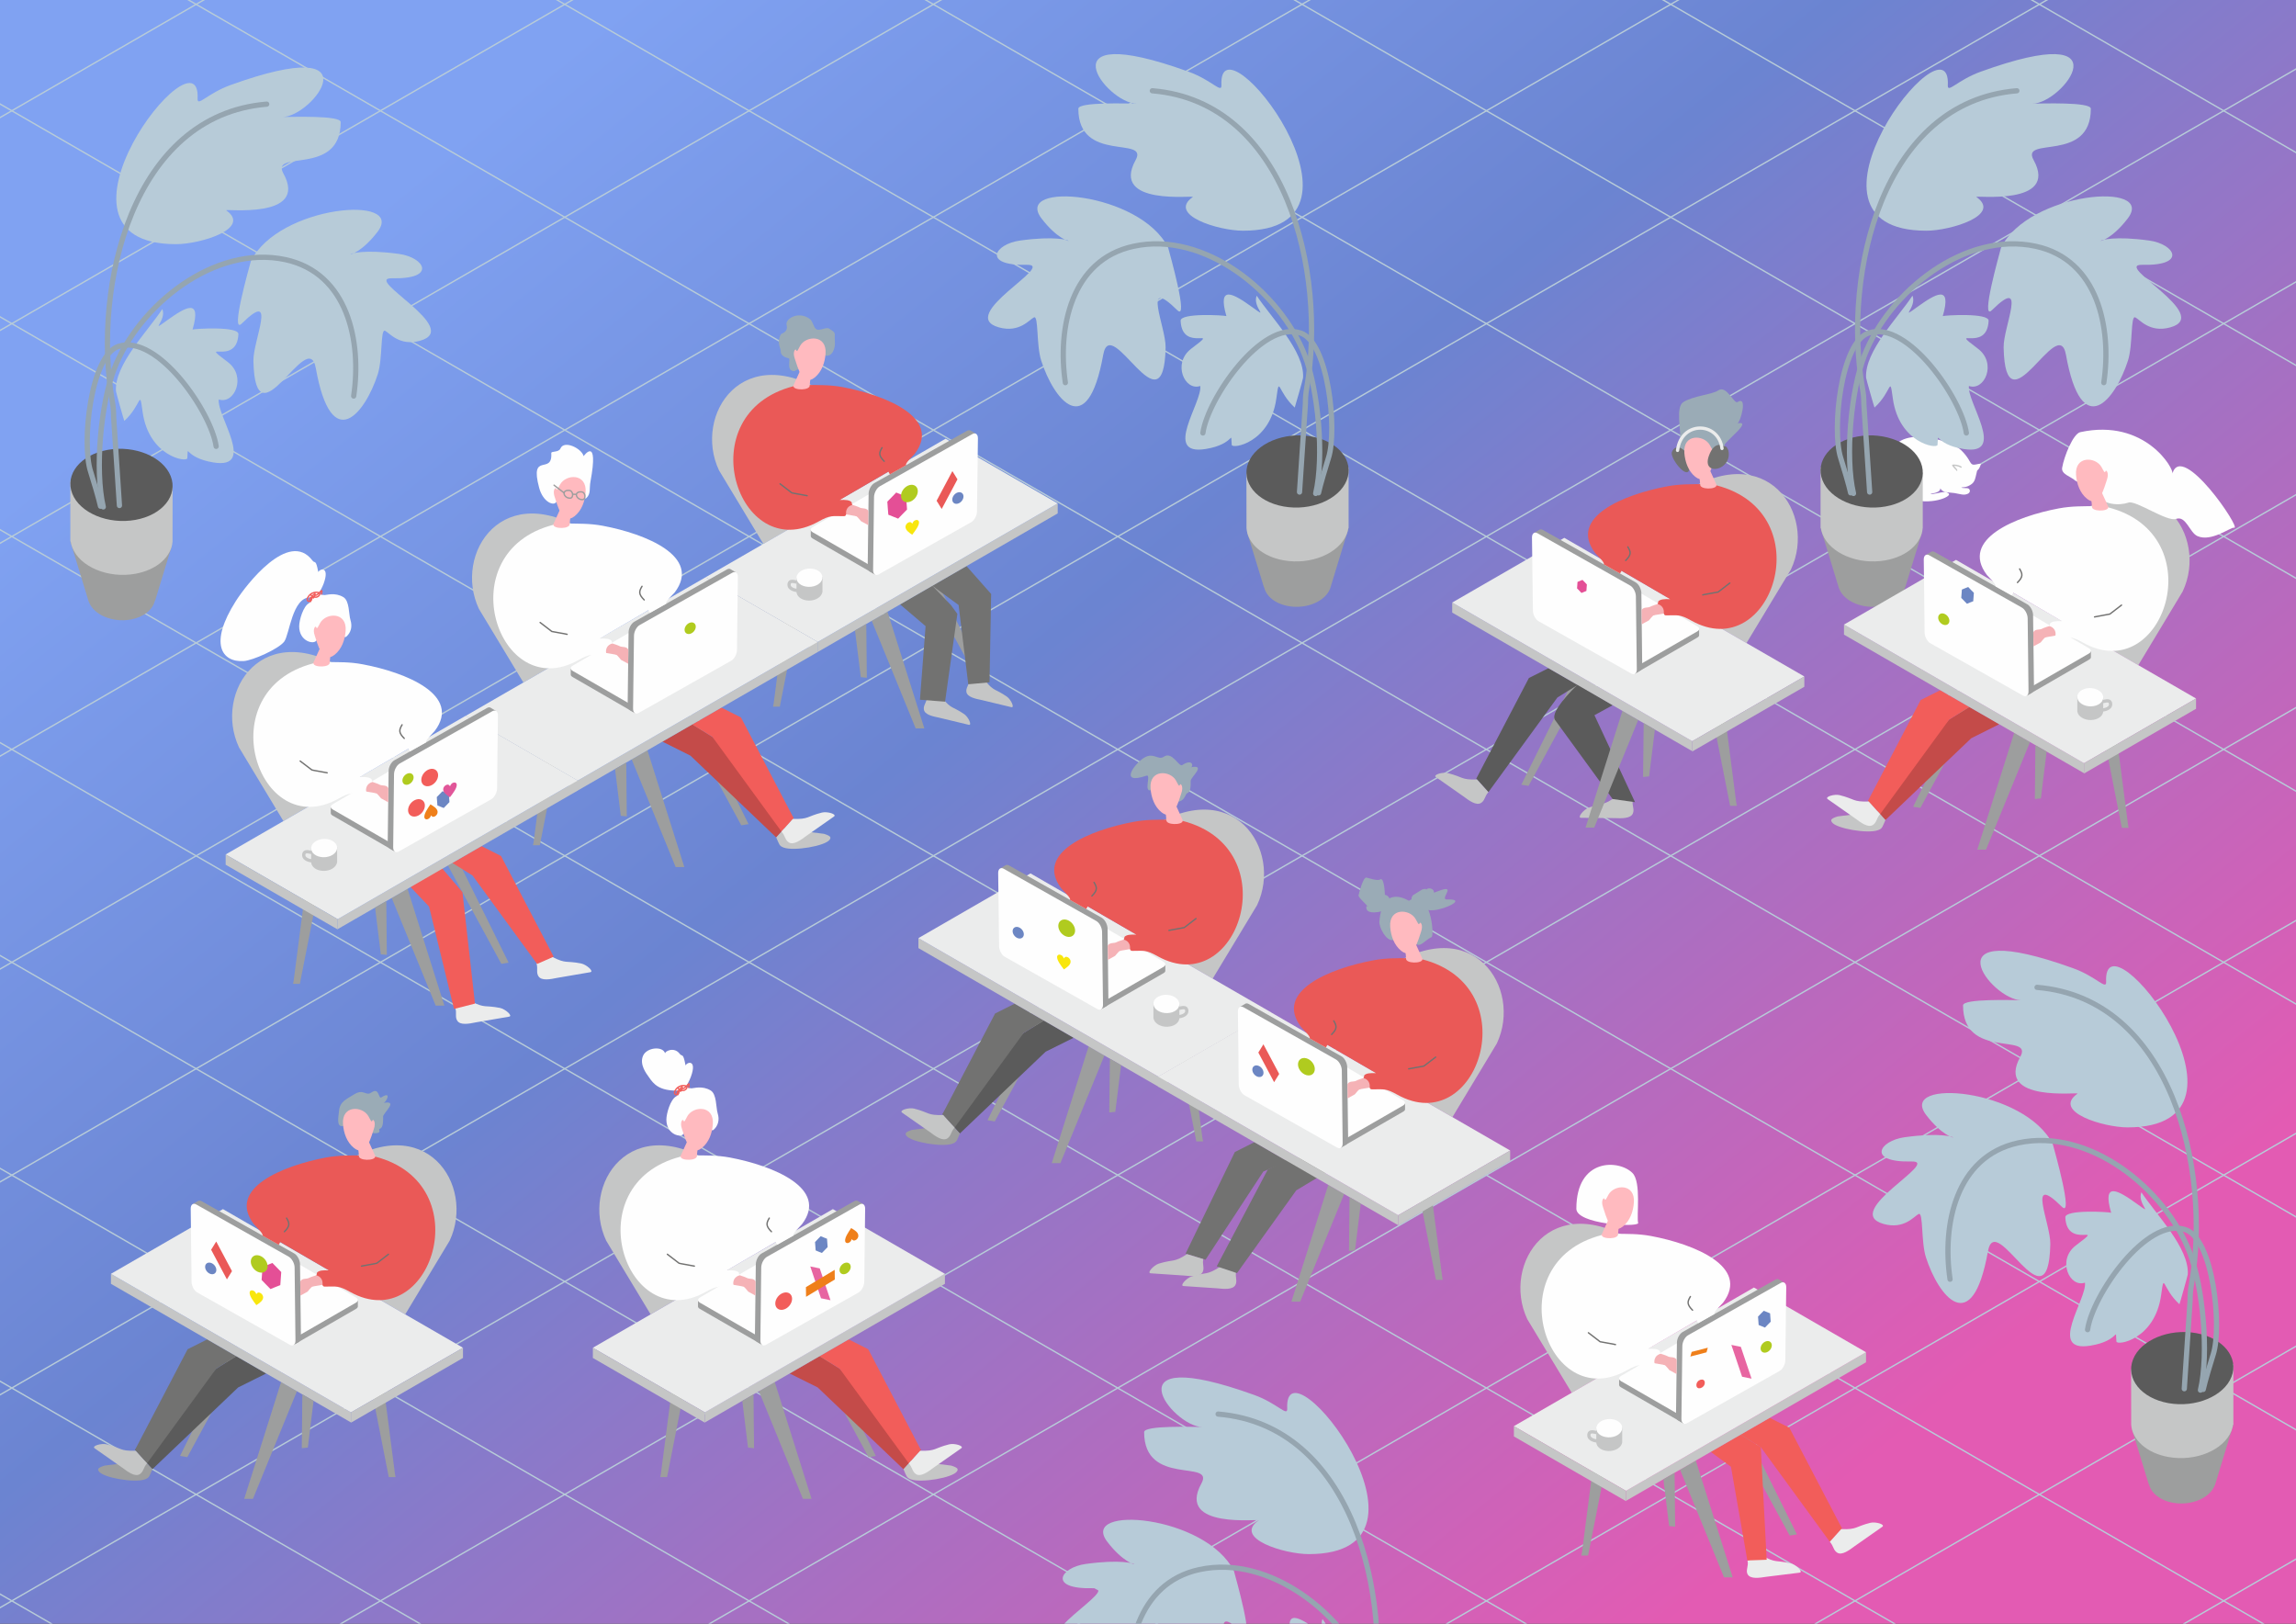 <?xml version="1.0" encoding="UTF-8"?> <!-- Creator: CorelDRAW X7 --> <svg xmlns="http://www.w3.org/2000/svg" xmlns:xlink="http://www.w3.org/1999/xlink" xml:space="preserve" width="297mm" height="210mm" style="shape-rendering:geometricPrecision; text-rendering:geometricPrecision; image-rendering:optimizeQuality; fill-rule:evenodd; clip-rule:evenodd" viewBox="0 0 29700 21000"><rect x="0" y="0" width="29700" height="21000" fill="#333333" stroke="none"/> <defs> <style type="text/css"> <![CDATA[ .str8 {stroke:#C5C6C6;stroke-width:42.33} .str6 {stroke:#9D9E9E;stroke-width:17.64} .str0 {stroke:#B7CBD8;stroke-width:17.64} .str1 {stroke:#95A5B0;stroke-width:67.73;stroke-linecap:round;stroke-linejoin:round} .str5 {stroke:#EBECEC;stroke-width:42.33;stroke-linecap:round;stroke-linejoin:round} .str2 {stroke:#C5C6C6;stroke-width:17.64;stroke-linecap:round;stroke-linejoin:round} .str7 {stroke:#9D9E9E;stroke-width:17.64;stroke-linecap:round;stroke-linejoin:round} .str3 {stroke:#727271;stroke-width:17.64;stroke-linecap:round;stroke-linejoin:round} .str4 {stroke:#F25D5A;stroke-width:17.64;stroke-linecap:round;stroke-linejoin:round} .fil1 {fill:none} .fil8 {fill:#FEFEFE} .fil7 {fill:#EBECEC} .fil17 {fill:#EBECEC} .fil3 {fill:#C5C6C6} .fil2 {fill:#9D9E9E} .fil6 {fill:#727271} .fil4 {fill:#5B5B5B} .fil15 {fill:#F5B2B6} .fil20 {fill:#EF7F1A} .fil12 {fill:#EA5957} .fil19 {fill:#E765A1} .fil9 {fill:#E44F96} .fil5 {fill:#B7CBD8} .fil10 {fill:#B0CB1F} .fil13 {fill:#9AABB6} .fil11 {fill:#6C86C3} .fil21 {fill:#C44B49} .fil18 {fill:#F25D5A} .fil14 {fill:#FFBABF} .fil22 {fill:#EF7F1A;fill-rule:nonzero} .fil16 {fill:#F8E60D;fill-rule:nonzero} .fil23 {fill:#E15699;fill-rule:nonzero} .fil0 {fill:url(#id1)} ]]> </style> <clipPath id="id0"> <path d="M0 0l29700 0 0 21000 -29700 0 0 -21000z"></path> </clipPath> <linearGradient id="id1" gradientUnits="userSpaceOnUse" x1="7027.08" y1="863.748" x2="22672.9" y2="20136.3"> <stop offset="0" style="stop-opacity:1; stop-color:#80A2F2"></stop> <stop offset="0.4" style="stop-opacity:1; stop-color:#6B84D1"></stop> <stop offset="1" style="stop-opacity:1; stop-color:#E35BB3"></stop> </linearGradient> </defs> <g id="Слой_x0020_1">  <polygon class="fil0" points="0,0 29700,0 29700,21000 0,21000 "></polygon> <g style="clip-path:url(#id0)"> <g id="_1699598816"> <polyline id="1" class="fil1 str0" points="-3032,-19678 41885,6255 41885,6255 "></polyline> <polyline class="fil1 str0" points="36717,-19678 -8200,6255 -8200,6255 "></polyline> <polyline class="fil1 str0" points="-3032,-16925 41885,9008 41885,9008 "></polyline> <polyline class="fil1 str0" points="36717,-16925 -8200,9008 -8200,9008 "></polyline> <polyline class="fil1 str0" points="-3032,-14172 41885,11761 41885,11761 "></polyline> <polyline class="fil1 str0" points="36717,-14172 -8200,11761 -8200,11761 "></polyline> <polyline class="fil1 str0" points="-3032,-11419 41885,14514 41885,14514 "></polyline> <polyline class="fil1 str0" points="36717,-11419 -8200,14514 -8200,14514 "></polyline> <polyline class="fil1 str0" points="-3032,-8665 41885,17268 41885,17268 "></polyline> <polyline class="fil1 str0" points="36717,-8665 -8200,17268 -8200,17268 "></polyline> <polyline class="fil1 str0" points="-3032,-5912 41885,20021 41885,20021 "></polyline> <polyline class="fil1 str0" points="36717,-5912 -8200,20021 -8200,20021 "></polyline> <polyline class="fil1 str0" points="-3032,-3159 41885,22774 41885,22774 "></polyline> <polyline class="fil1 str0" points="36717,-3159 -8200,22774 -8200,22774 "></polyline> <polyline class="fil1 str0" points="-3032,-406 41885,25527 41885,25527 "></polyline> <polyline class="fil1 str0" points="36717,-406 -8200,25527 -8200,25527 "></polyline> <polyline class="fil1 str0" points="-3032,2347 41885,28280 41885,28280 "></polyline> <polyline class="fil1 str0" points="36717,2347 -8200,28280 -8200,28280 "></polyline> <polyline class="fil1 str0" points="-3032,5100 41885,31034 41885,31034 "></polyline> <polyline class="fil1 str0" points="36717,5100 -8200,31034 -8200,31034 "></polyline> <polyline class="fil1 str0" points="-3032,7854 41885,33787 41885,33787 "></polyline> <polyline class="fil1 str0" points="36717,7854 -8200,33787 -8200,33787 "></polyline> <polyline class="fil1 str0" points="-3032,10607 41885,36540 41885,36540 "></polyline> <polyline class="fil1 str0" points="36717,10607 -8200,36540 -8200,36540 "></polyline> <polyline class="fil1 str0" points="-3032,13360 41885,39293 41885,39293 "></polyline> <polyline class="fil1 str0" points="36717,13360 -8200,39293 -8200,39293 "></polyline> <polyline class="fil1 str0" points="-3032,16113 41885,42046 41885,42046 "></polyline> <polyline class="fil1 str0" points="36717,16113 -8200,42046 -8200,42046 "></polyline> <polyline class="fil1 str0" points="-3032,18866 41885,44799 41885,44799 "></polyline> <polyline class="fil1 str0" points="36717,18866 -8200,44799 -8200,44799 "></polyline> <polyline class="fil1 str0" points="-3032,21620 41885,47553 41885,47553 "></polyline> <polyline class="fil1 str0" points="36717,21620 -8200,47553 -8200,47553 "></polyline> <g> <path class="fil2" d="M17204 24712c26,115 144,213 313,243 233,41 474,-59 539,-224 3,-7 5,-13 7,-19l0 0 234 -766 -1313 55 217 711 3 0z"></path> <path class="fil3" d="M16975 23904c-1,13 -1,27 0,40l0 2 0 0c13,195 201,367 482,417 351,63 716,-89 815,-339 10,-26 17,-53 21,-78l4 0 0 -785 -1323 66 1 677z"></path> <ellipse class="fil4" transform="matrix(-0.672 -0.12 -0.246 0.622 17635.5 23213.5)" rx="947" ry="728"></ellipse> <path class="fil5" d="M15962 20320c-360,-727 -2010,-863 -1638,-379 394,514 628,161 -278,286 -332,45 -494,328 88,314 393,-9 -920,652 -361,808 267,75 397,-103 453,-129 62,-28 29,357 94,561 161,500 598,1065 802,-77 100,-558 783,1032 807,-94 6,-264 -317,-944 151,-482 153,150 -97,-730 -118,-808z"></path> <path class="fil5" d="M16651 18218c5,111 -127,-68 -426,-176 -1912,-689 -1061,414 -672,414 -116,0 -753,-24 -753,66 0,710 915,348 741,664 -332,601 777,451 739,478 -331,234 337,436 649,436 1911,0 -326,-2854 -278,-1882z"></path> <path class="fil5" d="M17707 22002c22,-343 -414,-779 -600,-1063 -60,148 179,320 -60,148 -238,-171 -452,-299 -331,117 -25,-10 -598,-46 -593,60 20,426 541,57 137,362 -248,187 -84,551 117,482 29,210 -493,907 70,815 390,-63 320,-259 337,-54 4,58 497,-21 578,-598 44,-315 9,-93 237,116 5,-7 106,-367 108,-385z"></path> <path class="fil1 str1" d="M15757 18289c1741,144 2253,2357 1999,3834 -15,87 -19,133 -19,217l-75 1140"></path> <path class="fil1 str1" d="M16411 22716c62,-441 758,-1460 1264,-1294 360,119 477,1254 361,1615 -33,102 -110,361 -129,452"></path> <path class="fil1 str1" d="M14632 22064c-105,-703 75,-1589 883,-1764 913,-197 1894,585 2215,1413 172,445 253,1306 141,1785"></path> </g> </g> </g> <polygon class="fil1" points="0,0 29700,0 29700,21000 0,21000 "></polygon> <polygon class="fil2" points="2987,17501 2329,18830 2423,18846 3113,17573 "></polygon> <polygon class="fil2" points="20338,8819 19679,10149 19773,10164 20464,8892 "></polygon> <polygon class="fil4" points="3443,17764 3081,17944 1971,19002 1746,18752 2796,17702 3056,17540 "></polygon> <path class="fil3" d="M20906 10301c-168,124 -164,74 -357,146 -65,24 -152,130 -97,130l432 4c94,4 209,7 238,-60 23,-55 -12,-97 -2,-169l-214 -51z"></path> <path class="fil4" d="M20625 9250l525 1125 -290 -41 -735 -1009c-75,-75 71,-262 284,-473l452 269 -236 129z"></path> <polygon class="fil6" points="2680,17323 2427,17450 1746,18752 1902,18926 2796,17702 3056,17540 "></polygon> <polygon class="fil4" points="20030,8642 19777,8769 19096,10071 19253,10245 20146,9021 20407,8859 "></polygon> <path class="fil2" d="M1971 19002c-40,91 -38,110 -96,131 -133,49 -543,-21 -596,-103 -19,-29 -15,-47 75,-75l400 -50 119 -12 98 109z"></path> <path class="fil3" d="M1755 18763c-208,6 -176,-33 -376,-83 -67,-17 -199,21 -154,52l354 248c75,56 167,125 229,86 50,-32 46,-86 94,-140l-147 -163z"></path> <path class="fil3" d="M19106 10081c-209,7 -177,-32 -377,-82 -67,-17 -198,21 -154,52l354 248c75,56 168,125 230,85 50,-31 45,-85 94,-139l-147 -164z"></path> <polygon class="fil2" points="3636,17875 3159,19385 3272,19385 3841,17993 "></polygon> <polygon class="fil2" points="20987,9194 20510,10704 20622,10704 21191,9312 "></polygon> <polygon class="fil2" points="4754,17705 5029,19104 5117,19104 5109,19062 4923,17628 "></polygon> <polygon class="fil2" points="22104,9024 22380,10422 22468,10422 22459,10380 22274,8946 "></polygon> <path class="fil3" d="M4389 15078c1115,-748 1765,252 1427,969l-574 952 -1031 -595 178 -1326z"></path> <path class="fil3" d="M21740 6396c1114,-747 1764,253 1427,969l-575 952 -1030 -594 178 -1327z"></path> <polygon class="fil3" points="1435,16475 4540,18267 4540,18397 1435,16604 "></polygon> <polygon class="fil3" points="18785,7793 21890,9586 21890,9715 18785,7923 "></polygon> <polygon class="fil7" points="1435,16475 2884,15638 5989,17431 4540,18267 "></polygon> <polygon class="fil7" points="18785,7793 20235,6956 23340,8749 21890,9586 "></polygon> <path class="fil2" d="M2774 16768l840 -485 974 569 41 -35 0 80c0,10 -6,21 -25,32l-782 451 -1048 -612z"></path> <path class="fil2" d="M20124 8087l840 -485 975 569 40 -36 0 80c0,11 -5,21 -25,32l-781 452 -1049 -612z"></path> <path class="fil8" d="M2672 16746l942 -543 981 572c15,9 28,18 31,29 5,16 4,29 -22,44l-884 510 -1048 -612z"></path> <path class="fil8" d="M20022 8065l942 -544 981 573c15,8 28,17 32,29 5,15 4,29 -23,44l-884 510 -1048 -612z"></path> <polygon class="fil3" points="4540,18400 5989,17563 5989,17431 4540,18267 "></polygon> <polygon class="fil3" points="21890,9719 23340,8882 23340,8749 21890,9586 "></polygon> <path class="fil2" d="M2609 15536l1198 676c40,23 73,85 74,139l12 944c0,29 -9,49 -24,59l0 0 0 0 -1 1 -70 41 -7 -54 11 -2 -1179 -665c-40,-23 -74,-85 -74,-138l-12 -945 0 -4 -43 -15 67 -40 1 0 2 -1 0 0c12,-6 28,-5 45,4z"></path> <path class="fil2" d="M19960 6855l1197 676c40,23 74,85 75,138l11 945c1,28 -8,49 -23,58l0 0 -1 0 -1 1 -70 42 -7 -54 11 -2 -1178 -665c-41,-23 -74,-85 -75,-139l-11 -944 0 -4 -44 -15 68 -40 0 0 2 -2 0 0c13,-6 28,-5 46,5z"></path> <path class="fil8" d="M2539 15578l1197 676c40,23 74,85 75,139l11 944c1,53 -31,79 -72,56l-1197 -676c-41,-23 -74,-85 -75,-139l-11 -944c-1,-54 31,-79 72,-56z"></path> <path class="fil8" d="M19889 6897l1198 676c40,22 73,85 74,138l12 944c1,54 -32,79 -72,56l-1198 -676c-40,-22 -74,-85 -74,-138l-12 -944c-1,-54 32,-79 72,-56z"></path> <polygon class="fil9" points="3384,16554 3390,16470 3396,16385 3460,16360 3523,16334 3581,16393 3638,16452 3632,16536 3626,16621 3562,16646 3499,16672 3441,16613 "></polygon> <polygon class="fil9" points="20400,7610 20403,7568 20406,7526 20438,7513 20470,7500 20499,7529 20527,7559 20524,7601 20521,7643 20489,7656 20457,7669 20429,7639 "></polygon> <circle class="fil10" transform="matrix(0.863 0.241 -0 0.863 3352.91 16346.8)" r="126"></circle> <circle class="fil11" transform="matrix(0.575 0.161 -0 0.575 2725.83 16405)" r="126"></circle> <rect class="fil12" transform="matrix(0.544 1.022 -0.526 0.851 2796.95 16057.1)" width="375" height="125"></rect> <path class="fil13" d="M4439 14563c-93,20 -60,-121 -54,-189 10,-128 91,-154 194,-219 126,-80 150,27 225,-25 108,-75 87,91 131,62 140,-90 59,69 24,73 206,-39 -3,129 -3,176 0,49 4,147 -44,158 -26,7 42,58 -70,58l-403 -94z"></path> <path class="fil13" d="M21790 5881c-94,21 -60,-120 -55,-188 11,-128 -63,-428 40,-493 126,-80 375,-98 450,-150 108,-76 206,178 250,150 140,-90 35,271 0,275 207,-39 -168,237 -168,284 0,49 4,148 -44,159 -27,6 42,57 -71,57l-402 -94z"></path> <path class="fil14" d="M4765 14435c26,45 42,91 53,56 7,-24 51,19 17,114 -32,88 -95,372 -256,242 -92,-73 -133,-191 -142,-307 -19,-251 252,-237 328,-105z"></path> <path class="fil6" d="M21823 5887c13,-29 -135,-185 -196,-42 -29,69 169,331 218,246 54,-93 7,-97 -6,-180 0,-3 -3,-7 -5,-12l-11 -12z"></path> <path class="fil14" d="M22116 5754c26,44 42,90 52,55 7,-23 52,19 17,114 -32,89 -94,372 -256,243 -91,-74 -132,-192 -141,-308 -20,-251 252,-237 328,-104z"></path> <polygon class="fil14" points="4629,14805 4654,15055 4879,15005 4754,14730 "></polygon> <polygon class="fil14" points="21979,6124 22004,6374 22229,6324 22104,6049 "></polygon> <path class="fil15" d="M4104 16489c-27,10 -82,25 -112,41 -26,14 -90,-1 -108,45l2 181c3,-1 6,-1 8,-4l85 -47c1,-3 49,-60 58,-63 8,-2 18,-3 24,-6l110 -19 40 -65 -107 -63z"></path> <path class="fil15" d="M21455 7808c-28,9 -82,25 -113,41 -25,14 -90,-2 -108,45l3 180c3,0 6,-1 7,-4l85 -46c2,-3 50,-61 58,-64 8,-2 19,-2 25,-6l110 -19 40 -65 -107 -62z"></path> <path class="fil12" d="M4091 16494c9,-6 5,-33 13,-39 28,-23 69,-28 150,-25l-629 -366 -20 35 -211 -119c22,-19 -93,-125 -110,-147 -352,-463 372,-756 931,-862 172,-32 320,-26 427,-28 -13,74 211,72 211,16 1371,354 716,2332 -324,1750 -152,-85 -178,-69 -319,-69 -20,0 -32,0 -39,-23 8,-56 -17,-106 -80,-123z"></path> <path class="fil12" d="M21441 7812c9,-5 5,-32 13,-38 29,-23 69,-28 150,-25l-628 -367 -20 35 -211 -119c22,-18 -94,-124 -111,-146 -351,-464 372,-757 931,-862 172,-32 321,-26 428,-29 -14,75 210,72 210,16 1371,354 717,2333 -324,1750 -151,-85 -178,-68 -319,-68 -20,0 -31,0 -38,-24 7,-55 -17,-106 -81,-123z"></path> <path class="fil16" d="M3316 16738c11,-18 22,-26 44,-19 24,8 44,34 44,59 0,43 -44,73 -88,102 -44,-58 -87,-116 -87,-160 0,-24 19,-37 43,-29 22,7 33,21 44,47z"></path> <polygon class="fil2" points="3911,18034 3904,18730 3982,18722 4056,18118 "></polygon> <polygon class="fil2" points="21262,9352 21254,10049 21332,10041 21407,9436 "></polygon> <g id="_1699574784"> <path class="fil2" d="M2003 7770c-26,115 -144,212 -313,243 -233,41 -474,-59 -539,-225 -3,-6 -5,-12 -7,-18l0 0 -234 -767 1313 56 -217 711 -3 0z"></path> <path class="fil3" d="M2232 6962c1,13 1,26 0,40l0 1 0 0c-13,195 -201,368 -482,418 -351,63 -716,-89 -815,-340 -10,-26 -17,-52 -21,-78l-4 0 0 -785 1323 67 -1 677z"></path> <ellipse class="fil4" transform="matrix(0.672 -0.12 0.246 0.622 1571.44 6271.19)" rx="947" ry="728"></ellipse> <path class="fil5" d="M3245 3378c360,-727 2010,-864 1638,-379 -394,514 -628,161 278,285 332,46 494,328 -88,315 -393,-9 920,652 361,808 -267,75 -397,-103 -453,-129 -62,-29 -29,357 -94,561 -161,500 -598,1064 -802,-78 -100,-557 -783,1033 -807,-93 -6,-265 317,-944 -151,-483 -153,150 97,-729 118,-807z"></path> <path class="fil5" d="M2556 1276c-5,111 127,-68 426,-176 1912,-689 1061,413 672,413 116,0 753,-23 753,66 0,710 -915,349 -741,665 332,601 -777,450 -739,477 331,235 -337,437 -649,437 -1911,0 326,-2855 278,-1882z"></path> <path class="fil5" d="M1500 5059c-22,-342 414,-778 600,-1062 60,147 -179,319 60,147 238,-171 452,-298 331,118 25,-10 598,-46 593,60 -20,426 -541,56 -137,361 248,188 83,552 -117,483 -29,210 493,907 -70,815 -390,-64 -320,-259 -337,-55 -4,58 -497,-21 -578,-597 -44,-315 -9,-94 -237,115 -5,-7 -106,-366 -108,-385z"></path> <path class="fil1 str1" d="M3450 1347c-1741,144 -2253,2356 -1999,3834 15,86 19,133 19,217l75 1140"></path> <path class="fil1 str1" d="M2796 5773c-62,-440 -758,-1460 -1264,-1293 -360,119 -477,1254 -361,1615 33,102 110,360 129,452"></path> <path class="fil1 str1" d="M4575 5122c105,-703 -75,-1589 -883,-1764 -913,-197 -1894,585 -2215,1413 -172,445 -253,1306 -141,1785"></path> </g> <path class="fil2" d="M27797 19193c26,115 144,213 313,243 233,41 474,-59 539,-225 3,-6 5,-12 7,-18l0 0 234 -767 -1313 56 217 711 3 0z"></path> <path class="fil3" d="M27568 18385c-1,13 -1,27 0,40l0 1 0 0c13,195 201,368 482,418 351,63 716,-89 815,-339 10,-26 17,-53 21,-79l4 0 0 -785 -1323 67 1 677z"></path> <ellipse class="fil4" transform="matrix(-0.672 -0.12 -0.246 0.622 28228.6 17694.4)" rx="947" ry="728"></ellipse> <path class="fil5" d="M26555 14801c-360,-727 -2010,-863 -1638,-379 394,514 628,161 -278,286 -332,45 -494,328 88,314 393,-9 -920,652 -361,808 267,75 397,-103 453,-129 62,-28 29,357 94,561 161,500 598,1065 802,-77 100,-558 783,1032 807,-94 6,-265 -317,-944 151,-482 153,150 -97,-730 -118,-808z"></path> <path class="fil5" d="M27244 12699c5,111 -127,-68 -426,-176 -1912,-689 -1061,413 -672,413 -116,0 -753,-23 -753,67 0,710 915,348 741,664 -332,601 777,451 739,478 -331,234 338,436 649,436 1911,0 -326,-2855 -278,-1882z"></path> <path class="fil5" d="M28300 16483c22,-343 -414,-779 -600,-1063 -60,148 179,320 -60,148 -238,-171 -452,-299 -331,117 -25,-10 -598,-46 -593,60 20,426 541,57 137,362 -248,187 -83,551 117,482 29,210 -493,907 70,815 390,-63 320,-259 337,-54 5,58 497,-22 578,-598 44,-315 9,-93 237,116 5,-7 106,-367 108,-385z"></path> <path class="fil1 str1" d="M26350 12770c1741,144 2253,2356 1999,3834 -15,87 -19,133 -19,217l-75 1140"></path> <path class="fil1 str1" d="M27004 17197c62,-441 758,-1460 1264,-1294 360,119 477,1254 361,1615 -33,102 -110,361 -129,452"></path> <path class="fil1 str1" d="M25225 16545c-105,-703 75,-1589 883,-1764 913,-197 1894,585 2215,1413 172,445 253,1306 141,1785"></path> <g id="_1699630528"> <path class="fil2" d="M16353 7596c25,115 143,213 313,243 232,42 474,-59 539,-224 2,-6 4,-12 6,-19l0 0 234 -766 -1313 55 218 711 3 0z"></path> <path class="fil3" d="M16124 6788c-1,14 -1,27 0,40l0 2 0 0c13,195 200,367 481,417 352,63 717,-89 816,-339 10,-26 17,-52 21,-78l3 0 0 -785 -1322 67 1 676z"></path> <ellipse class="fil4" transform="matrix(-0.672 -0.12 -0.246 0.622 16784.3 6097.8)" rx="947" ry="728"></ellipse> <path class="fil5" d="M15111 3204c-360,-727 -2010,-863 -1638,-378 394,514 628,160 -278,285 -332,46 -494,328 88,314 393,-9 -920,653 -362,809 268,75 398,-104 454,-129 62,-29 28,356 94,560 161,501 597,1065 802,-77 100,-558 783,1033 807,-94 5,-264 -317,-944 151,-482 152,150 -97,-729 -118,-808z"></path> <path class="fil5" d="M15800 1103c5,110 -127,-68 -426,-176 -1912,-690 -1061,413 -672,413 -116,0 -753,-24 -753,66 0,710 915,348 741,664 -332,601 777,451 739,478 -331,234 337,436 649,436 1911,0 -327,-2854 -278,-1881z"></path> <path class="fil5" d="M16856 4886c22,-343 -414,-779 -600,-1062 -60,147 179,319 -60,147 -238,-171 -452,-299 -332,117 -24,-10 -597,-45 -592,61 19,425 540,56 137,361 -248,188 -84,552 117,482 29,211 -493,907 70,815 389,-63 320,-259 337,-54 4,58 497,-21 577,-598 44,-315 10,-93 238,116 4,-7 106,-366 108,-385z"></path> <path class="fil1 str1" d="M14906 1174c1740,144 2252,2356 1999,3834 -15,86 -19,132 -19,216l-76 1140"></path> <path class="fil1 str1" d="M15560 5600c61,-441 758,-1460 1263,-1293 361,118 477,1253 362,1614 -33,103 -110,361 -129,453"></path> <path class="fil1 str1" d="M13781 4949c-105,-704 75,-1590 883,-1764 912,-198 1894,584 2215,1413 172,445 252,1305 140,1784"></path> </g> <g id="_1699626592"> <path class="fil8" d="M25367 5821c-145,-140 -937,-370 -919,165 6,179 -70,246 138,400 214,159 535,93 614,27 17,-14 18,-29 -11,-42 -7,-4 -23,-9 -39,-8 -56,4 -147,34 -175,25 -25,-8 125,0 125,-75 21,64 125,54 183,64 80,14 119,31 167,11 37,-15 38,-49 19,-66 -13,-11 -44,-9 -44,-9 -56,-2 -76,-8 -20,-12 29,-2 58,-14 84,-30 64,-39 61,-88 86,-183 3,-11 27,-8 50,-90 -52,-1 -92,25 -120,3 -26,-20 -39,-84 -138,-180z"></path> <path class="fil1 str2" d="M25312 6081c1,-3 -54,-60 -53,-63 24,-4 76,2 108,23"></path> </g> <g id="_1699618144"> <path class="fil2" d="M24643 7596c-26,115 -144,213 -314,243 -232,42 -473,-59 -538,-224 -3,-6 -5,-12 -7,-19l0 0 -234 -766 1313 55 -218 711 -2 0z"></path> <path class="fil3" d="M24872 6788c0,14 0,27 0,40l0 2 -1 0c-13,195 -200,367 -481,417 -351,63 -716,-89 -815,-339 -10,-26 -17,-52 -21,-78l-4 0 0 -785 1322 67 0 676z"></path> <ellipse class="fil4" transform="matrix(0.672 -0.12 0.246 0.622 24211.1 6097.8)" rx="947" ry="728"></ellipse> <path class="fil5" d="M25884 3204c360,-727 2011,-863 1639,-378 -395,514 -628,160 278,285 332,46 493,328 -89,314 -392,-9 921,653 362,809 -268,75 -397,-104 -453,-129 -63,-29 -29,356 -95,560 -161,501 -597,1065 -802,-77 -100,-558 -783,1033 -806,-94 -6,-264 317,-944 -152,-482 -152,150 98,-729 118,-808z"></path> <path class="fil5" d="M25196 1103c-6,110 126,-68 426,-176 1911,-690 1060,413 672,413 116,0 752,-24 752,66 0,710 -915,348 -740,664 331,601 -778,451 -740,478 332,234 -337,436 -648,436 -1911,0 326,-2854 278,-1881z"></path> <path class="fil5" d="M24139 4886c-21,-343 414,-779 600,-1062 61,147 -178,319 61,147 237,-171 452,-299 331,117 25,-10 597,-45 593,61 -20,425 -541,56 -138,361 249,188 84,552 -117,482 -28,211 494,907 -70,815 -389,-63 -320,-259 -336,-54 -5,58 -498,-21 -578,-598 -44,-315 -9,-93 -237,116 -5,-7 -107,-366 -109,-385z"></path> <path class="fil1 str1" d="M26089 1174c-1740,144 -2252,2356 -1999,3834 15,86 20,132 20,216l75 1140"></path> <path class="fil1 str1" d="M25436 5600c-62,-441 -758,-1460 -1264,-1293 -360,118 -477,1253 -362,1614 33,103 110,361 129,453"></path> <path class="fil1 str1" d="M27214 4949c105,-704 -75,-1590 -882,-1764 -913,-198 -1895,584 -2215,1413 -172,445 -253,1305 -141,1784"></path> </g> <path class="fil1 str3" d="M4676 16375c27,-7 182,-31 198,-37l151 -116"></path> <path class="fil1 str3" d="M22026 7694c28,-8 182,-32 199,-37l151 -116"></path> <path class="fil1 str3" d="M3679 15930c75,-75 67,-110 28,-176"></path> <path class="fil1 str3" d="M21029 7249c75,-75 68,-110 28,-176"></path> <polygon class="fil2" points="12129,7537 12788,8866 12694,8882 12003,7609 "></polygon> <path class="fil3" d="M12740 8802c122,146 130,101 285,208 51,35 105,148 57,136l-383 -92c-84,-17 -187,-39 -198,-105 -8,-54 31,-83 39,-149l200 2z"></path> <path class="fil3" d="M12190 9030c121,146 129,101 284,207 52,36 105,149 57,137l-383 -92c-84,-17 -187,-39 -197,-105 -9,-54 31,-83 38,-149l201 2z"></path> <polygon class="fil6" points="12502,7321 12821,7682 12800,8825 12525,8850 12400,7825 12060,7576 "></polygon> <polygon class="fil6" points="11643,7817 11973,8098 11900,9050 12225,9075 12384,7940 12300,7825 12060,7576 "></polygon> <polygon class="fil2" points="11480,7911 11957,9421 11845,9421 11276,8029 "></polygon> <polygon class="fil2" points="10363,7741 10087,9140 9999,9140 10008,9098 10193,7664 "></polygon> <path class="fil3" d="M10727 5114c-1114,-748 -1764,252 -1427,968l575 953 1030 -595 -178 -1326z"></path> <polygon class="fil3" points="13682,6511 10577,8303 10577,8433 13682,6640 "></polygon> <polygon class="fil7" points="13682,6511 12232,5674 9127,7466 10577,8303 "></polygon> <path class="fil2" d="M12343 6804l-840 -485 -975 569 -40 -35 0 80c0,10 6,21 25,32l782 451 1048 -612z"></path> <path class="fil8" d="M12445 6782l-942 -543 -981 572c-15,9 -28,18 -32,29 -5,16 -3,29 23,44l884 510 1048 -612z"></path> <polygon class="fil3" points="10577,8436 9127,7599 9127,7466 10577,8303 "></polygon> <path class="fil2" d="M12508 5572l-1198 676c-40,23 -74,85 -74,139l-12 944c-1,29 9,49 23,59l0 0 1 0 1 1 70 41 7 -54 -11 -2 1178 -665c41,-23 74,-85 75,-139l12 -944 0 -4 43 -15 -68 -40 0 0 -2 -1 0 0c-13,-6 -28,-5 -45,4z"></path> <path class="fil8" d="M12578 5614l-1198 676c-40,23 -73,85 -74,139l-12 944c0,53 32,78 72,56l1198 -676c40,-23 74,-85 74,-139l12 -944c1,-54 -32,-79 -72,-56z"></path> <polygon class="fil9" points="11733,6590 11727,6506 11721,6421 11657,6396 11593,6370 11536,6429 11478,6488 11484,6572 11491,6657 11554,6682 11618,6708 11675,6649 "></polygon> <circle class="fil10" transform="matrix(-0.863 0.241 -0 0.863 11763.7 6382.8)" r="126"></circle> <circle class="fil11" transform="matrix(-0.575 0.161 -0 0.575 12390.8 6441)" r="126"></circle> <rect class="fil12" transform="matrix(-0.544 1.022 0.526 0.851 12319.6 6093.1)" width="375" height="125"></rect> <path class="fil13" d="M10677 4599c94,20 129,-106 123,-174 -11,-128 28,-110 -75,-175 -43,-27 -135,45 -175,0 -31,-34 -38,-98 -75,-125 -146,-108 -319,-2 -300,75 25,100 -68,111 -75,125 -58,114 0,167 0,225 0,49 56,74 104,85 27,7 -41,165 71,165l402 -201z"></path> <path class="fil14" d="M10351 4471c-25,45 -41,91 -52,56 -7,-24 -52,19 -17,114 32,88 94,372 256,242 91,-73 132,-191 141,-307 20,-251 -252,-238 -328,-105z"></path> <polygon class="fil14" points="10488,4841 10463,5091 10238,5041 10363,4766 "></polygon> <path class="fil15" d="M11012 6525c28,10 83,25 113,41 25,14 90,-1 108,45l-2 181c-3,-1 -7,-1 -8,-5l-85 -46c-2,-3 -50,-60 -58,-63 -8,-2 -19,-3 -25,-6l-110 -19 -40 -65 107 -63z"></path> <path class="fil12" d="M11026 6530c-9,-6 -5,-33 -13,-39 -29,-23 -69,-28 -150,-25l629 -366 19 35 211 -119c-22,-19 94,-125 111,-147 351,-463 -372,-756 -931,-862 -172,-32 -321,-26 -428,-28 14,74 -210,72 -210,16 -1371,354 -717,2332 324,1750 151,-85 178,-69 319,-69 20,0 32,0 38,-23 -7,-56 17,-106 81,-123z"></path> <path class="fil16" d="M11800 6774c-10,-18 -21,-26 -43,-19 -24,8 -44,34 -44,58 0,44 44,74 87,103 44,-58 88,-116 88,-160 0,-24 -20,-37 -44,-29 -22,7 -33,21 -44,47z"></path> <polygon class="fil2" points="11206,8070 11213,8766 11135,8758 11060,8154 "></polygon> <path class="fil1 str3" d="M10441 6411c-28,-7 -182,-31 -199,-37l-151 -116"></path> <path class="fil1 str3" d="M11438 5966c-75,-75 -68,-110 -28,-176"></path> <polygon class="fil2" points="13433,13159 12774,14488 12868,14504 13559,13232 "></polygon> <polygon class="fil4" points="13888,13422 13526,13602 12416,14660 12191,14410 13241,13360 13502,13199 "></polygon> <polygon class="fil6" points="13125,12981 12872,13108 12191,14410 12348,14584 13241,13360 13502,13199 "></polygon> <path class="fil2" d="M12416 14660c-39,91 -38,110 -96,132 -133,48 -542,-22 -596,-104 -19,-29 -14,-47 75,-75l400 -50 119 -11 98 108z"></path> <path class="fil3" d="M12201 14421c-209,7 -177,-33 -377,-83 -67,-17 -199,21 -154,53l354 247c75,57 168,125 230,86 50,-32 45,-86 94,-140l-147 -163z"></path> <polygon class="fil2" points="14082,13533 13605,15043 13717,15043 14286,13651 "></polygon> <polygon class="fil2" points="15199,13363 15475,14762 15563,14762 15554,14720 15369,13286 "></polygon> <path class="fil3" d="M14835 10736c1114,-748 1764,252 1427,969l-575 952 -1030 -595 178 -1326z"></path> <polygon class="fil3" points="11880,12133 14985,13925 14985,14055 11880,12262 "></polygon> <polygon class="fil7" points="11880,12133 13330,11296 16435,13089 14985,13925 "></polygon> <path class="fil2" d="M13219 12426l840 -485 975 569 40 -35 0 80c0,10 -5,21 -25,32l-782 451 -1048 -612z"></path> <path class="fil8" d="M13117 12405l942 -544 981 572c15,9 28,18 32,29 5,16 3,29 -23,44l-884 511 -1048 -612z"></path> <polygon class="fil3" points="14985,14058 16435,13221 16435,13089 14985,13925 "></polygon> <path class="fil2" d="M13054 11194l1198 676c40,23 74,86 75,139l11 944c1,29 -9,49 -23,59l0 0 -1 0 -1 1 -70 41 -7 -54 11 -2 -1178 -665c-41,-23 -74,-85 -75,-138l-12 -945 0 -4 -43 -15 68 -40 0 0 2 -1 0 0c13,-6 28,-5 45,4z"></path> <path class="fil8" d="M12984 11236l1198 676c40,23 73,85 74,139l12 944c0,53 -32,79 -72,56l-1198 -676c-40,-23 -74,-85 -74,-139l-12 -944c-1,-53 32,-79 72,-56z"></path> <circle class="fil10" transform="matrix(0.863 0.241 -0 0.863 13798.4 12004.9)" r="126"></circle> <circle class="fil11" transform="matrix(0.575 0.161 -0 0.575 13171.3 12063.1)" r="126"></circle> <path class="fil13" d="M14885 10221c-94,21 10,-211 -55,-189 -364,124 -153,-154 -35,-229 126,-81 186,36 260,-16 108,-75 194,136 238,108 140,-91 146,24 111,28 207,-39 -2,129 -2,176 0,49 4,147 -44,159 -27,6 -28,112 -140,112l-333 -149z"></path> <path class="fil14" d="M15211 10093c25,45 41,91 52,56 7,-24 52,19 17,114 -32,88 -94,372 -256,242 -91,-73 -132,-191 -141,-307 -20,-251 252,-237 328,-105z"></path> <polygon class="fil14" points="15074,10463 15099,10713 15324,10663 15199,10388 "></polygon> <path class="fil15" d="M14550 12147c-28,10 -82,25 -113,41 -25,14 -90,-1 -108,45l3 181c3,-1 6,-1 7,-4l85 -47c2,-3 50,-60 58,-63 8,-2 19,-3 25,-6l110 -19 40 -65 -107 -63z"></path> <path class="fil12" d="M14536 12152c9,-6 5,-32 13,-39 29,-23 69,-28 150,-25l-629 -366 -19 35 -211 -119c22,-19 -94,-125 -111,-147 -351,-463 372,-756 931,-861 172,-33 321,-27 428,-29 -14,74 210,72 210,16 1371,354 717,2333 -324,1750 -151,-85 -178,-69 -319,-69 -20,0 -31,0 -38,-23 7,-56 -17,-106 -81,-123z"></path> <path class="fil16" d="M13762 12396c11,-18 21,-26 43,-19 24,8 44,34 44,59 0,43 -44,73 -87,102 -44,-58 -88,-116 -88,-160 0,-24 20,-37 44,-29 22,7 33,21 44,47z"></path> <polygon class="fil2" points="14357,13692 14349,14388 14427,14380 14502,13776 "></polygon> <path class="fil1 str3" d="M15121 12033c28,-7 182,-31 199,-37l151 -116"></path> <path class="fil1 str3" d="M14124 11588c75,-75 68,-109 28,-176"></path> <polygon class="fil2" points="16533,14950 15875,16279 15969,16295 16659,15023 "></polygon> <polygon class="fil6" points="16226,14772 15973,14900 15336,16214 15594,16293 16342,15152 16650,15018 "></polygon> <path class="fil3" d="M15780 16385c-175,113 -168,63 -366,124 -65,20 -159,121 -104,124l431 29c93,10 208,21 241,-45 26,-53 -6,-97 8,-168l-210 -64z"></path> <polygon class="fil6" points="17268,15095 16768,15395 16001,16466 15739,16378 16399,15127 16728,14955 "></polygon> <path class="fil3" d="M15355 16220c-175,113 -168,63 -366,123 -65,21 -159,121 -104,125l431 29c93,10 208,20 241,-45 26,-54 -6,-97 8,-168l-210 -64z"></path> <polygon class="fil2" points="17182,15325 16705,16835 16818,16835 17387,15443 "></polygon> <polygon class="fil2" points="18300,15154 18575,16553 18663,16553 18655,16511 18469,15077 "></polygon> <path class="fil3" d="M17935 12527c1115,-748 1765,252 1427,969l-574 952 -1031 -595 178 -1326z"></path> <polygon class="fil3" points="14981,13924 18086,15717 18086,15846 14981,14054 "></polygon> <polygon class="fil7" points="14981,13924 16430,13087 19535,14880 18086,15717 "></polygon> <path class="fil2" d="M16320 14217l840 -485 975 570 40 -36 0 80c0,11 -6,21 -25,32l-782 451 -1048 -612z"></path> <path class="fil8" d="M16218 14196l942 -544 981 573c15,8 28,17 31,29 5,15 4,28 -22,44l-884 510 -1048 -612z"></path> <polygon class="fil3" points="18086,15850 19535,15013 19535,14880 18086,15717 "></polygon> <path class="fil2" d="M16155 12986l1198 676c40,22 73,85 74,138l12 944c0,29 -9,50 -24,59l0 0 0 0 -1 1 -70 41 -7 -54 11 -1 -1179 -666c-40,-22 -74,-85 -74,-138l-12 -944 0 -5 -43 -14 67 -40 1 -1 2 -1 0 0c12,-6 28,-5 45,5z"></path> <path class="fil8" d="M16085 13027l1197 676c40,23 74,85 75,139l11 944c1,54 -31,79 -72,56l-1197 -676c-40,-23 -74,-85 -75,-138l-11 -945c-1,-53 31,-78 72,-56z"></path> <circle class="fil10" transform="matrix(0.863 0.241 -0 0.863 16899 13796.2)" r="126"></circle> <circle class="fil11" transform="matrix(0.575 0.161 -0 0.575 16271.9 13854.4)" r="126"></circle> <rect class="fil12" transform="matrix(0.544 1.022 -0.526 0.851 16343 13506.5)" width="375" height="125"></rect> <path class="fil13" d="M18023 12158c-94,20 -186,-170 -180,-238 40,-499 379,-268 382,-270 281,-181 333,451 293,470 -118,55 -165,193 -268,5l-227 33z"></path> <path class="fil14" d="M18311 11885c26,44 42,90 53,55 7,-23 51,19 17,114 -32,89 -95,372 -256,243 -92,-74 -133,-192 -142,-308 -19,-251 252,-237 328,-104z"></path> <polygon class="fil14" points="18175,12254 18200,12504 18425,12454 18300,12179 "></polygon> <path class="fil15" d="M17650 13938c-27,10 -82,25 -112,42 -26,13 -90,-2 -108,44l2 181c3,-1 6,-1 8,-4l85 -47c2,-3 49,-60 58,-63 8,-2 18,-2 24,-6l110 -19 40 -65 -107 -63z"></path> <path class="fil12" d="M17637 13943c9,-5 5,-32 13,-39 28,-23 69,-27 150,-25l-629 -366 -20 35 -211 -119c22,-18 -93,-124 -110,-147 -351,-463 372,-756 931,-861 172,-33 320,-27 427,-29 -13,74 211,72 211,16 1371,354 716,2333 -324,1750 -152,-85 -178,-68 -319,-69 -20,0 -32,0 -39,-23 8,-55 -17,-106 -80,-123z"></path> <polygon class="fil2" points="17457,15483 17450,16179 17528,16172 17602,15567 "></polygon> <path class="fil1 str3" d="M18222 13824c27,-7 182,-31 198,-37l151 -115"></path> <path class="fil1 str3" d="M17225 13379c75,-75 67,-109 28,-176"></path> <g id="_1699578144"> <polygon class="fil2" points="22585,18515 23244,19845 23150,19860 22459,18588 "></polygon> <path class="fil17" d="M22795 20118c181,104 172,54 372,103 67,17 165,112 111,119l-428 53c-93,15 -207,32 -243,-31 -30,-52 16,-108 -2,-178l190 -66z"></path> <polygon class="fil18" points="22130,18778 22391,18970 22603,20182 22853,20173 22777,18717 22516,18555 "></polygon> <polygon class="fil18" points="22893,18338 23146,18465 23827,19767 23670,19941 22777,18717 22516,18555 "></polygon> <path class="fil17" d="M23817 19777c209,7 177,-32 377,-82 67,-17 199,21 154,52l-354 248c-75,56 -168,125 -229,86 -51,-32 -46,-86 -95,-140l147 -164z"></path> <polygon class="fil2" points="21936,18890 22413,20400 22301,20400 21732,19008 "></polygon> <polygon class="fil2" points="20819,18720 20543,20118 20455,20118 20464,20076 20649,18642 "></polygon> <path class="fil3" d="M21183 16092c-1114,-747 -1764,253 -1427,969l575 952 1030 -594 -178 -1327z"></path> <polygon class="fil3" points="24138,17489 21033,19282 21033,19411 24138,17619 "></polygon> <polygon class="fil7" points="24138,17489 22688,16652 19583,18445 21033,19282 "></polygon> <path class="fil2" d="M22799 17783l-840 -485 -975 569 -40 -36 0 80c0,11 6,21 25,32l782 452 1048 -612z"></path> <path class="fil8" d="M22901 17761l-942 -544 -981 573c-15,8 -28,17 -32,29 -5,15 -3,29 23,44l884 510 1048 -612z"></path> <polygon class="fil3" points="21033,19415 19583,18578 19583,18445 21033,19282 "></polygon> <path class="fil2" d="M22964 16551l-1198 676c-40,23 -74,85 -74,138l-12 945c-1,28 9,49 23,58l0 0 1 0 1 1 70 42 7 -54 -11 -2 1178 -665c41,-23 74,-85 75,-139l12 -944 0 -4 43 -15 -68 -40 0 0 -2 -2 0 0c-13,-6 -28,-5 -45,5z"></path> <path class="fil8" d="M23034 16593l-1198 676c-40,22 -73,85 -74,138l-12 944c0,54 32,79 72,56l1198 -676c40,-22 74,-85 74,-138l12 -944c1,-54 -32,-79 -72,-56z"></path> <polygon class="fil11" points="22905,17094 22901,17040 22897,16986 22856,16969 22815,16953 22778,16990 22741,17028 22745,17083 22749,17137 22790,17153 22831,17170 22868,17132 "></polygon> <circle class="fil18" transform="matrix(-0.431 0.121 -0 0.431 21998 17898.8)" r="126"></circle> <circle class="fil10" transform="matrix(-0.575 0.161 -0 0.575 22846.8 17419.6)" r="126"></circle> <rect class="fil19" transform="matrix(-0.37 -1.097 -0.98 -0.201 22657.3 17830.6)" width="375" height="125"></rect> <rect class="fil20" transform="matrix(0.557 -0.145 0.134 -0.479 21865.8 17544.6)" width="375" height="125"></rect> <path class="fil8" d="M21191 15820c-28,57 -800,11 -800,-187 0,-659 550,-638 725,-463 119,118 50,563 75,650z"></path> <path class="fil14" d="M20807 15450c-25,44 -41,90 -52,55 -7,-23 -52,19 -17,114 32,89 94,373 256,243 91,-74 133,-192 141,-308 20,-251 -252,-237 -328,-104z"></path> <polygon class="fil14" points="20944,15820 20919,16070 20694,16020 20819,15745 "></polygon> <path class="fil15" d="M21468 17504c28,9 83,25 113,41 25,14 90,-2 108,45l-2 180c-3,0 -7,-1 -8,-4l-85 -46c-2,-3 -50,-61 -58,-64 -8,-2 -19,-2 -25,-6l-110 -19 -40 -65 107 -62z"></path> <path class="fil8" d="M21482 17508c-9,-5 -5,-32 -13,-38 -29,-23 -69,-28 -150,-25l629 -367 19 35 211 -119c-22,-18 94,-124 111,-146 351,-464 -372,-757 -931,-862 -172,-32 -321,-26 -428,-29 14,75 -210,72 -210,16 -1371,354 -717,2333 324,1750 151,-85 178,-68 319,-68 20,0 32,0 38,-24 -7,-55 17,-106 81,-123z"></path> <polygon class="fil2" points="21662,19049 21669,19745 21591,19737 21517,19132 "></polygon> <path class="fil1 str3" d="M20897 17390c-28,-8 -182,-32 -199,-37l-151 -116"></path> <path class="fil1 str3" d="M21894 16945c-75,-75 -68,-110 -28,-176"></path> </g> <g id="_1904207568"> <polygon class="fil2" points="10671,17501 11329,18830 11235,18846 10544,17573 "></polygon> <polygon class="fil21" points="10215,17764 10577,17944 11687,19002 11912,18752 10862,17702 10602,17540 "></polygon> <polygon class="fil18" points="10978,17323 11231,17450 11912,18752 11756,18926 10862,17702 10602,17540 "></polygon> <path class="fil3" d="M11687 19002c40,91 38,110 96,131 133,49 543,-21 596,-103 19,-29 14,-47 -75,-75l-400 -50 -119 -12 -98 109z"></path> <path class="fil17" d="M11903 18763c208,6 176,-33 376,-83 67,-17 199,21 154,52l-354 248c-75,56 -167,125 -229,86 -51,-32 -46,-86 -94,-140l147 -163z"></path> <polygon class="fil2" points="10022,17875 10498,19385 10386,19385 9817,17993 "></polygon> <polygon class="fil2" points="8904,17705 8629,19104 8541,19104 8549,19062 8735,17628 "></polygon> <path class="fil3" d="M9268 15078c-1114,-748 -1764,252 -1426,969l574 952 1031 -595 -179 -1326z"></path> <polygon class="fil3" points="12223,16475 9118,18267 9118,18397 12223,16604 "></polygon> <polygon class="fil7" points="12223,16475 10774,15638 7669,17431 9118,18267 "></polygon> <path class="fil2" d="M10884 16768l-840 -485 -975 569 -40 -35 0 80c0,10 6,21 25,32l782 451 1048 -612z"></path> <path class="fil8" d="M10986 16746l-942 -543 -981 572c-15,9 -28,18 -31,29 -5,16 -4,29 22,44l884 510 1048 -612z"></path> <polygon class="fil3" points="9118,18400 7669,17563 7669,17431 9118,18267 "></polygon> <path class="fil2" d="M11049 15536l-1198 676c-40,23 -73,85 -74,139l-12 944c0,29 9,49 24,59l0 0 0 0 1 1 70 41 7 -54 -11 -2 1179 -665c40,-23 73,-85 74,-138l12 -945 0 -4 43 -15 -67 -40 -1 0 -2 -1 0 0c-12,-6 -28,-5 -45,4z"></path> <path class="fil8" d="M11119 15578l-1197 676c-41,23 -74,85 -75,139l-11 944c-1,53 31,79 72,56l1197 -676c40,-23 74,-85 75,-139l11 -944c1,-54 -31,-79 -72,-56z"></path> <polygon class="fil11" points="10706,16129 10702,16075 10698,16021 10657,16005 10616,15988 10579,16026 10543,16064 10547,16118 10551,16172 10591,16189 10632,16205 10669,16167 "></polygon> <circle class="fil18" transform="matrix(-0.863 0.241 -0 0.863 10137.4 16828.1)" r="126"></circle> <circle class="fil10" transform="matrix(-0.575 0.161 -0 0.575 10932.1 16405)" r="126"></circle> <rect class="fil19" transform="matrix(-0.37 -1.097 -0.98 -0.201 10742.6 16816.1)" width="375" height="125"></rect> <rect class="fil20" transform="matrix(0.992 -0.597 -0.014 -1 10426.8 16772.2)" width="375" height="125"></rect> <path class="fil8" d="M8842 14663c-27,57 -222,15 -222,-183 0,-79 52,-260 127,-300 19,-10 63,-74 16,-74 -235,0 -305,-80 -370,-176 -26,-37 -125,-159 -75,-275 48,-112 261,-129 286,-29 -12,-25 114,-96 189,4 31,42 43,-24 75,150 25,-50 150,-75 69,146 -38,106 -100,143 8,150 24,1 138,-39 247,27 81,48 68,222 92,298 25,80 7,157 -52,210 -6,6 -3,4 -12,6l-378 46z"></path> <path class="fil14" d="M8892 14435c-25,45 -41,91 -52,56 -7,-24 -52,19 -17,114 32,88 95,372 256,242 92,-73 133,-191 142,-307 19,-251 -253,-237 -329,-105z"></path> <polygon class="fil14" points="9029,14805 9004,15055 8779,15005 8904,14730 "></polygon> <path class="fil15" d="M9554 16489c27,10 82,25 112,41 26,14 90,-1 108,45l-2 181c-3,-1 -6,-1 -8,-4l-85 -47c-2,-3 -49,-60 -58,-63 -8,-2 -18,-3 -24,-6l-111 -19 -39 -65 107 -63z"></path> <path class="fil8" d="M9567 16494c-9,-6 -5,-33 -13,-39 -28,-23 -69,-28 -150,-25l629 -366 20 35 211 -119c-22,-19 93,-125 110,-147 351,-463 -372,-756 -931,-862 -172,-32 -320,-26 -428,-28 14,74 -210,72 -210,16 -1371,354 -716,2332 324,1750 152,-85 178,-69 319,-69 20,0 32,0 38,-23 -7,-56 18,-106 81,-123z"></path> <path class="fil22" d="M11018 16025c12,17 23,24 45,16 24,-9 42,-36 40,-61 -2,-43 -47,-70 -93,-97 -40,60 -81,121 -78,164 1,24 21,36 45,27 21,-8 32,-23 41,-49z"></path> <polygon class="fil2" points="9747,18034 9754,18730 9676,18722 9602,18118 "></polygon> <path class="fil1 str3" d="M8982 16375c-27,-7 -182,-31 -198,-37l-151 -116"></path> <path class="fil1 str3" d="M9979 15930c-75,-75 -67,-110 -28,-176"></path> <path class="fil1 str4" d="M8909 14063c8,-56 12,-57 -31,-15 -21,21 -35,39 -61,25 -33,-17 -25,94 6,8 26,-69 -130,-11 2,22 34,9 80,-37 53,-55 -21,-15 -106,-17 -146,59 -33,64 57,70 50,7 -4,-36 -42,36 -13,44"></path> </g> <polygon class="fil2" points="9024,9329 9683,10659 9589,10674 8898,9402 "></polygon> <polygon class="fil21" points="8569,9592 8931,9773 10041,10831 10266,10581 9216,9531 8955,9369 "></polygon> <polygon class="fil18" points="9332,9152 9585,9279 10266,10581 10109,10755 9216,9531 8955,9369 "></polygon> <path class="fil3" d="M10041 10831c40,90 38,110 96,131 133,49 543,-21 596,-103 19,-29 14,-47 -75,-75l-400 -50 -119 -12 -98 109z"></path> <path class="fil17" d="M10256 10591c209,7 177,-32 377,-82 67,-17 199,21 154,52l-354 248c-75,56 -168,125 -229,86 -51,-32 -46,-86 -95,-140l147 -164z"></path> <polygon class="fil2" points="8375,9704 8852,11214 8740,11214 8171,9822 "></polygon> <polygon class="fil2" points="7258,9534 6983,10932 6894,10932 6903,10890 7088,9456 "></polygon> <path class="fil3" d="M7622 6906c-1114,-747 -1764,253 -1427,969l575 952 1030 -594 -178 -1327z"></path> <polygon class="fil3" points="10577,8303 7472,10096 7472,10225 10577,8433 "></polygon> <polygon class="fil7" points="10577,8303 9127,7466 6023,9259 7472,10096 "></polygon> <path class="fil2" d="M9238 8597l-840 -485 -975 569 -40 -36 0 80c0,11 6,21 25,32l782 452 1048 -612z"></path> <path class="fil8" d="M9340 8575l-942 -544 -981 573c-15,8 -28,17 -32,29 -5,15 -3,29 23,44l884 510 1048 -612z"></path> <polygon class="fil3" points="7472,10229 6023,9392 6023,9259 7472,10096 "></polygon> <path class="fil2" d="M9403 7365l-1198 676c-40,23 -74,85 -74,138l-12 945c0,28 9,49 24,58l0 0 0 0 1 1 70 42 7 -54 -11 -2 1179 -665c40,-23 73,-85 74,-139l12 -944 0 -4 43 -15 -68 -40 0 0 -2 -2 0 0c-12,-6 -28,-5 -45,5z"></path> <path class="fil8" d="M9473 7407l-1197 676c-41,22 -74,85 -75,138l-12 944c0,54 32,79 72,56l1198 -676c40,-22 74,-85 74,-138l12 -944c1,-54 -32,-79 -72,-56z"></path> <circle class="fil10" transform="matrix(-0.575 0.161 -0 0.575 8927.79 8124.99)" r="126"></circle> <path class="fil8" d="M7196 6491c-28,57 -171,8 -222,-183 -126,-471 176,-158 157,-447 -2,-31 95,-5 119,-61 48,-112 275,0 300,100 -1,-3 200,-275 88,329 -16,83 7,158 -52,211 -6,6 -3,4 -12,6l-378 45z"></path> <path class="fil14" d="M7246 6264c-25,44 -41,90 -52,55 -7,-23 -52,19 -17,114 32,89 94,373 256,243 92,-74 133,-192 142,-308 19,-251 -253,-237 -329,-104z"></path> <polygon class="fil14" points="7383,6634 7358,6884 7133,6834 7258,6559 "></polygon> <path class="fil15" d="M7908 8318c27,9 82,25 112,41 26,14 90,-2 108,45l-2 180c-3,0 -7,-1 -8,-4l-85 -46c-2,-3 -49,-61 -58,-64 -8,-2 -18,-2 -24,-6l-111 -19 -40 -65 108 -62z"></path> <path class="fil8" d="M7921 8322c-9,-5 -5,-32 -13,-38 -28,-23 -69,-28 -150,-25l629 -367 19 35 212 -119c-23,-18 93,-124 110,-146 351,-464 -372,-757 -931,-862 -172,-32 -321,-26 -428,-29 14,75 -210,72 -210,16 -1371,354 -716,2333 324,1750 151,-85 178,-68 319,-68 20,0 32,0 38,-24 -7,-55 17,-106 81,-123z"></path> <polygon class="fil2" points="8101,9863 8108,10559 8030,10551 7956,9946 "></polygon> <path class="fil1 str3" d="M7336 8204c-28,-8 -182,-32 -198,-37l-151 -116"></path> <path class="fil1 str3" d="M8333 7759c-75,-75 -68,-110 -28,-176"></path> <polygon class="fil2" points="25405,9104 24747,10434 24841,10449 25531,9177 "></polygon> <polygon class="fil21" points="25861,9367 25499,9548 24389,10606 24164,10356 25214,9306 25474,9144 "></polygon> <polygon class="fil18" points="25098,8927 24845,9054 24164,10356 24320,10530 25214,9306 25474,9144 "></polygon> <path class="fil3" d="M24389 10606c-40,90 -38,110 -96,131 -133,49 -543,-21 -596,-103 -19,-29 -15,-47 75,-75l400 -50 119 -12 98 109z"></path> <path class="fil17" d="M24173 10366c-208,7 -176,-32 -376,-82 -67,-17 -199,21 -154,52l354 248c75,56 167,125 229,86 51,-32 46,-86 94,-140l-147 -164z"></path> <polygon class="fil2" points="26054,9479 25577,10989 25690,10989 26259,9597 "></polygon> <polygon class="fil2" points="27172,9309 27447,10707 27535,10707 27527,10665 27341,9231 "></polygon> <path class="fil3" d="M26807 6681c1115,-747 1765,253 1427,969l-574 953 -1031 -595 178 -1327z"></path> <polygon class="fil3" points="23853,8078 26958,9871 26958,10000 23853,8208 "></polygon> <polygon class="fil7" points="23853,8078 25302,7241 28407,9034 26958,9871 "></polygon> <path class="fil2" d="M25192 8372l840 -485 974 569 41 -36 0 80c0,11 -6,21 -25,32l-782 452 -1048 -612z"></path> <path class="fil8" d="M25090 8350l942 -544 981 573c15,8 28,17 31,29 5,15 4,29 -22,44l-884 510 -1048 -612z"></path> <polygon class="fil3" points="26958,10004 28407,9167 28407,9034 26958,9871 "></polygon> <path class="fil2" d="M25027 7140l1198 676c40,23 73,85 74,138l12 945c0,28 -9,49 -24,58l0 0 0 1 -1 0 -70 42 -7 -54 11 -2 -1179 -665c-40,-23 -74,-85 -74,-139l-12 -944 0 -4 -43 -15 67 -40 1 0 2 -2 0 0c12,-6 28,-5 45,5z"></path> <path class="fil8" d="M24957 7182l1197 676c40,22 74,85 75,138l11 944c1,54 -31,79 -72,56l-1197 -676c-41,-22 -74,-85 -75,-138l-11 -944c-1,-54 31,-79 72,-56z"></path> <polygon class="fil11" points="25370,7733 25374,7679 25378,7625 25419,7608 25460,7592 25496,7630 25533,7667 25529,7722 25525,7776 25484,7792 25444,7809 25407,7771 "></polygon> <circle class="fil10" transform="matrix(0.575 0.161 -0 0.575 25143.9 8008.6)" r="126"></circle> <path class="fil8" d="M27109 6371c82,171 318,167 424,129 95,-33 500,253 616,211 128,-45 175,177 275,222 181,82 432,-119 476,-108 100,25 -675,-1125 -799,-700 26,-56 -351,-718 -1191,-536 -92,20 -210,311 -235,461 -14,83 110,112 169,165 6,6 3,4 12,6l253 150z"></path> <path class="fil14" d="M27183 6039c26,44 42,90 53,55 7,-23 51,19 17,114 -32,89 -95,373 -256,243 -92,-74 -133,-192 -142,-308 -19,-251 252,-237 328,-104z"></path> <polygon class="fil14" points="27047,6409 27072,6659 27297,6609 27172,6334 "></polygon> <path class="fil15" d="M26522 8093c-27,9 -82,25 -112,41 -26,14 -90,-2 -108,45l2 180c3,0 6,-1 8,-4l85 -46c2,-3 49,-61 58,-64 8,-2 18,-2 24,-6l110 -19 40 -65 -107 -62z"></path> <path class="fil8" d="M26509 8097c9,-5 5,-32 13,-38 28,-23 69,-28 150,-25l-629 -367 -20 35 -211 -119c22,-18 -93,-124 -110,-146 -352,-464 372,-757 931,-862 172,-32 320,-26 427,-29 -13,75 211,72 211,16 1371,354 716,2333 -324,1750 -152,-85 -178,-68 -319,-68 -20,0 -32,0 -39,-24 8,-55 -17,-106 -80,-123z"></path> <polygon class="fil2" points="26329,9638 26322,10334 26400,10326 26474,9721 "></polygon> <path class="fil1 str3" d="M27094 7979c27,-7 182,-32 198,-37l151 -116"></path> <path class="fil1 str3" d="M26097 7534c75,-75 67,-110 28,-176"></path> <polygon class="fil2" points="5921,11121 6579,12450 6485,12466 5794,11194 "></polygon> <path class="fil17" d="M6092 12950c186,95 174,46 376,86 68,14 171,104 117,113l-426 73c-92,19 -205,41 -244,-21 -32,-50 -4,-97 -25,-166l202 -85z"></path> <polygon class="fil18" points="5311,11473 5550,11725 5873,13049 6144,12980 5982,11539 5691,11197 "></polygon> <path class="fil17" d="M7142 12375c186,95 174,46 376,86 68,14 171,104 117,113l-426 73c-92,19 -205,41 -244,-21 -32,-50 -4,-97 -25,-166l202 -85z"></path> <polygon class="fil18" points="6228,10943 6481,11071 7162,12373 6948,12467 6112,11323 5852,11161 "></polygon> <polygon class="fil2" points="5272,11496 5748,13006 5636,13006 5067,11614 "></polygon> <polygon class="fil2" points="4154,11325 3879,12724 3791,12724 3799,12682 3985,11248 "></polygon> <path class="fil3" d="M4518 8698c-1114,-748 -1764,252 -1426,969l574 952 1030 -595 -178 -1326z"></path> <polygon class="fil3" points="7473,10095 4368,11888 4368,12017 7473,10225 "></polygon> <polygon class="fil7" points="7473,10095 6023,9258 2919,11051 4368,11888 "></polygon> <path class="fil2" d="M6134 10388l-840 -485 -975 570 -40 -36 0 80c0,11 6,21 25,32l782 451 1048 -612z"></path> <path class="fil8" d="M6236 10367l-942 -544 -981 573c-15,8 -28,17 -32,29 -4,15 -3,28 23,44l884 510 1048 -612z"></path> <polygon class="fil3" points="4368,12021 2919,11184 2919,11051 4368,11888 "></polygon> <path class="fil2" d="M6299 9157l-1198 676c-40,22 -74,85 -74,138l-12 944c0,29 9,50 24,59l0 0 0 0 1 1 70 41 7 -54 -11 -1 1179 -666c40,-22 73,-85 74,-138l12 -944 0 -5 43 -14 -67 -40 -1 -1 -2 -1 0 0c-12,-6 -28,-5 -45,5z"></path> <path class="fil8" d="M6369 9198l-1197 676c-41,23 -74,85 -75,139l-11 944c-1,54 31,79 72,56l1197 -676c40,-23 74,-85 75,-138l11 -945c1,-53 -31,-78 -72,-56z"></path> <polygon class="fil11" points="5814,10374 5810,10320 5806,10266 5765,10250 5724,10233 5687,10271 5650,10309 5654,10363 5658,10417 5699,10434 5740,10450 5777,10412 "></polygon> <circle class="fil18" transform="matrix(-0.863 0.241 -0 0.863 5387.34 10448.4)" r="126"></circle> <circle class="fil18" transform="matrix(-0.863 0.241 -0 0.863 5558.57 10056.2)" r="126"></circle> <circle class="fil10" transform="matrix(-0.575 0.161 -0 0.575 5277.79 10075)" r="126"></circle> <path class="fil8" d="M4092 8283c-28,57 -222,15 -222,-183 0,-79 52,-259 127,-299 19,-10 63,-75 16,-75 -235,0 -267,482 -338,574 -72,92 -404,243 -525,250 -282,16 -450,-225 -100,-775 131,-207 687,-932 992,-525 32,42 44,-24 75,150 25,-50 150,-75 70,147 -38,106 -100,142 8,149 24,2 138,-39 247,27 81,49 68,222 92,298 25,81 7,158 -52,211 -6,5 -3,3 -12,6l-378 45z"></path> <path class="fil14" d="M4142 8056c-25,44 -41,90 -52,55 -7,-23 -52,19 -17,114 32,89 94,372 256,243 92,-74 133,-192 142,-308 19,-251 -253,-237 -329,-104z"></path> <polygon class="fil14" points="4279,8425 4254,8675 4029,8625 4154,8350 "></polygon> <path class="fil15" d="M4804 10109c27,10 82,25 112,42 26,13 90,-2 108,44l-2 181c-3,-1 -6,-1 -8,-4l-85 -47c-2,-3 -49,-60 -58,-63 -8,-2 -18,-2 -24,-6l-111 -19 -39 -65 107 -63z"></path> <path class="fil8" d="M4817 10114c-9,-5 -5,-32 -13,-39 -28,-23 -69,-27 -150,-25l629 -366 19 35 212 -119c-22,-18 93,-124 110,-147 351,-463 -372,-756 -931,-861 -172,-33 -320,-27 -428,-29 14,74 -210,72 -210,16 -1371,354 -716,2333 324,1750 152,-85 178,-68 319,-69 20,0 32,0 38,-23 -7,-55 18,-106 81,-123z"></path> <path class="fil22" d="M5576 10545c12,17 23,24 44,16 24,-9 42,-36 41,-61 -3,-43 -48,-70 -93,-97 -41,60 -81,120 -79,164 1,24 22,36 45,27 22,-8 32,-23 42,-49z"></path> <path class="fil23" d="M5821 10169c-11,-18 -22,-26 -44,-19 -24,8 -44,34 -44,58 0,44 43,74 87,103 44,-57 88,-115 88,-159 1,-24 -19,-37 -43,-30 -22,7 -33,22 -44,47z"></path> <polygon class="fil2" points="4997,11654 5004,12350 4926,12343 4852,11738 "></polygon> <path class="fil1 str3" d="M4232 9995c-28,-7 -182,-31 -198,-37l-151 -115"></path> <path class="fil1 str3" d="M5229 9550c-75,-75 -67,-109 -28,-176"></path> <path class="fil1 str4" d="M4159 7683c8,-55 12,-57 -31,-15 -21,21 -35,39 -61,25 -33,-17 -26,94 6,8 26,-68 -130,-11 2,22 34,9 80,-36 53,-55 -21,-15 -106,-16 -146,59 -34,64 57,70 50,7 -4,-36 -43,36 -13,45"></path> <path class="fil13" d="M17975 11725c13,-9 27,-138 -61,-152 0,0 -5,-240 -64,-198 -31,22 -152,-21 -175,-25 -46,-8 -100,225 -100,225 -19,20 94,116 114,146 29,-4 -35,-22 -10,41 35,86 310,7 310,-41l-14 4z"></path> <path class="fil13" d="M18315 11742c25,-32 -104,-90 -37,-164 1,0 115,-73 117,-73 86,-26 32,18 61,-5 32,-26 101,-1 91,44 19,2 195,-89 178,-19 -6,26 -67,110 -11,108 270,-9 -16,126 -168,139 -85,7 -44,-11 -119,1 -31,6 -108,-36 -112,-31z"></path> <path class="fil6" d="M22103 5902c-90,265 307,183 255,-72 -3,-15 -25,-64 -47,-57 -6,4 -131,-97 -208,129z"></path> <path class="fil1 str5" d="M21700 5825c47,-387 533,-374 575,-25"></path> <path class="fil1 str6" d="M7376 6443c46,-2 41,-96 -12,-100 -107,-10 -74,102 12,100z"></path> <path class="fil1 str6" d="M7535 6462c46,-1 42,-95 -11,-100 -108,-10 -74,102 11,100z"></path> <line class="fil1 str6" x1="7405" y1="6392" x2="7460" y2="6394"></line> <line class="fil1 str7" x1="7297" y1="6375" x2="7167" y2="6275"></line> <g id="_1904222352"> <path class="fil3" d="M4025 11144c0,3 0,7 0,10l0 0 0 0c4,50 51,94 122,106 90,16 182,-22 207,-86 3,-6 5,-13 6,-20l1 0 0 -199 -336 17 0 172z"></path> <ellipse class="fil8" transform="matrix(-0.171 -0.03 -0.062 0.158 4192.8 10968.5)" rx="947" ry="728"></ellipse> <path class="fil1 str8" d="M4030 11025c-24,-1 -103,-37 -101,39 2,47 73,69 109,69"></path> </g> <g id="_1904167472"> <path class="fil3" d="M10303 7647c0,4 0,7 0,10l0 1 0 0c4,49 51,93 122,106 90,16 182,-23 207,-86 3,-7 5,-14 6,-20l1 0 0 -200 -336 17 0 172z"></path> <ellipse class="fil8" transform="matrix(-0.171 -0.03 -0.062 0.158 10470.8 7471.86)" rx="947" ry="728"></ellipse> <path class="fil1 str8" d="M10308 7529c-24,-1 -103,-38 -101,39 2,47 73,68 109,68"></path> </g> <g id="_1904161264"> <path class="fil3" d="M15256 13160c0,3 0,7 0,10l0 0 0 0c-4,50 -51,94 -123,106 -89,16 -181,-22 -206,-86 -3,-6 -5,-13 -6,-20l-1 0 0 -199 336 17 0 172z"></path> <ellipse class="fil8" transform="matrix(0.171 -0.03 0.062 0.158 15088 12984.5)" rx="947" ry="728"></ellipse> <path class="fil1 str8" d="M15251 13041c24,-1 103,-37 101,39 -2,47 -73,69 -109,69"></path> </g> <g id="_1904168016"> <path class="fil3" d="M20649 18647c0,3 0,7 0,10l0 0 0 0c3,50 51,94 122,106 89,16 182,-22 207,-86 3,-6 4,-13 5,-20l1 0 0 -199 -335 17 0 172z"></path> <ellipse class="fil8" transform="matrix(-0.171 -0.03 -0.062 0.158 20816.6 18471.5)" rx="947" ry="728"></ellipse> <path class="fil1 str8" d="M20654 18528c-25,-1 -103,-37 -101,39 1,47 72,69 108,69"></path> </g> <g id="_1904176080"> <path class="fil3" d="M27206 9193c1,3 1,6 0,10l0 0 0 0c-3,50 -51,93 -122,106 -89,16 -182,-23 -207,-86 -2,-7 -4,-13 -5,-20l-1 0 0 -199 335 17 0 172z"></path> <ellipse class="fil8" transform="matrix(0.171 -0.03 0.062 0.158 27038.7 9017.31)" rx="947" ry="728"></ellipse> <path class="fil1 str8" d="M27201 9074c25,-1 103,-37 101,39 -1,47 -72,69 -108,69"></path> </g> </g> </svg> 